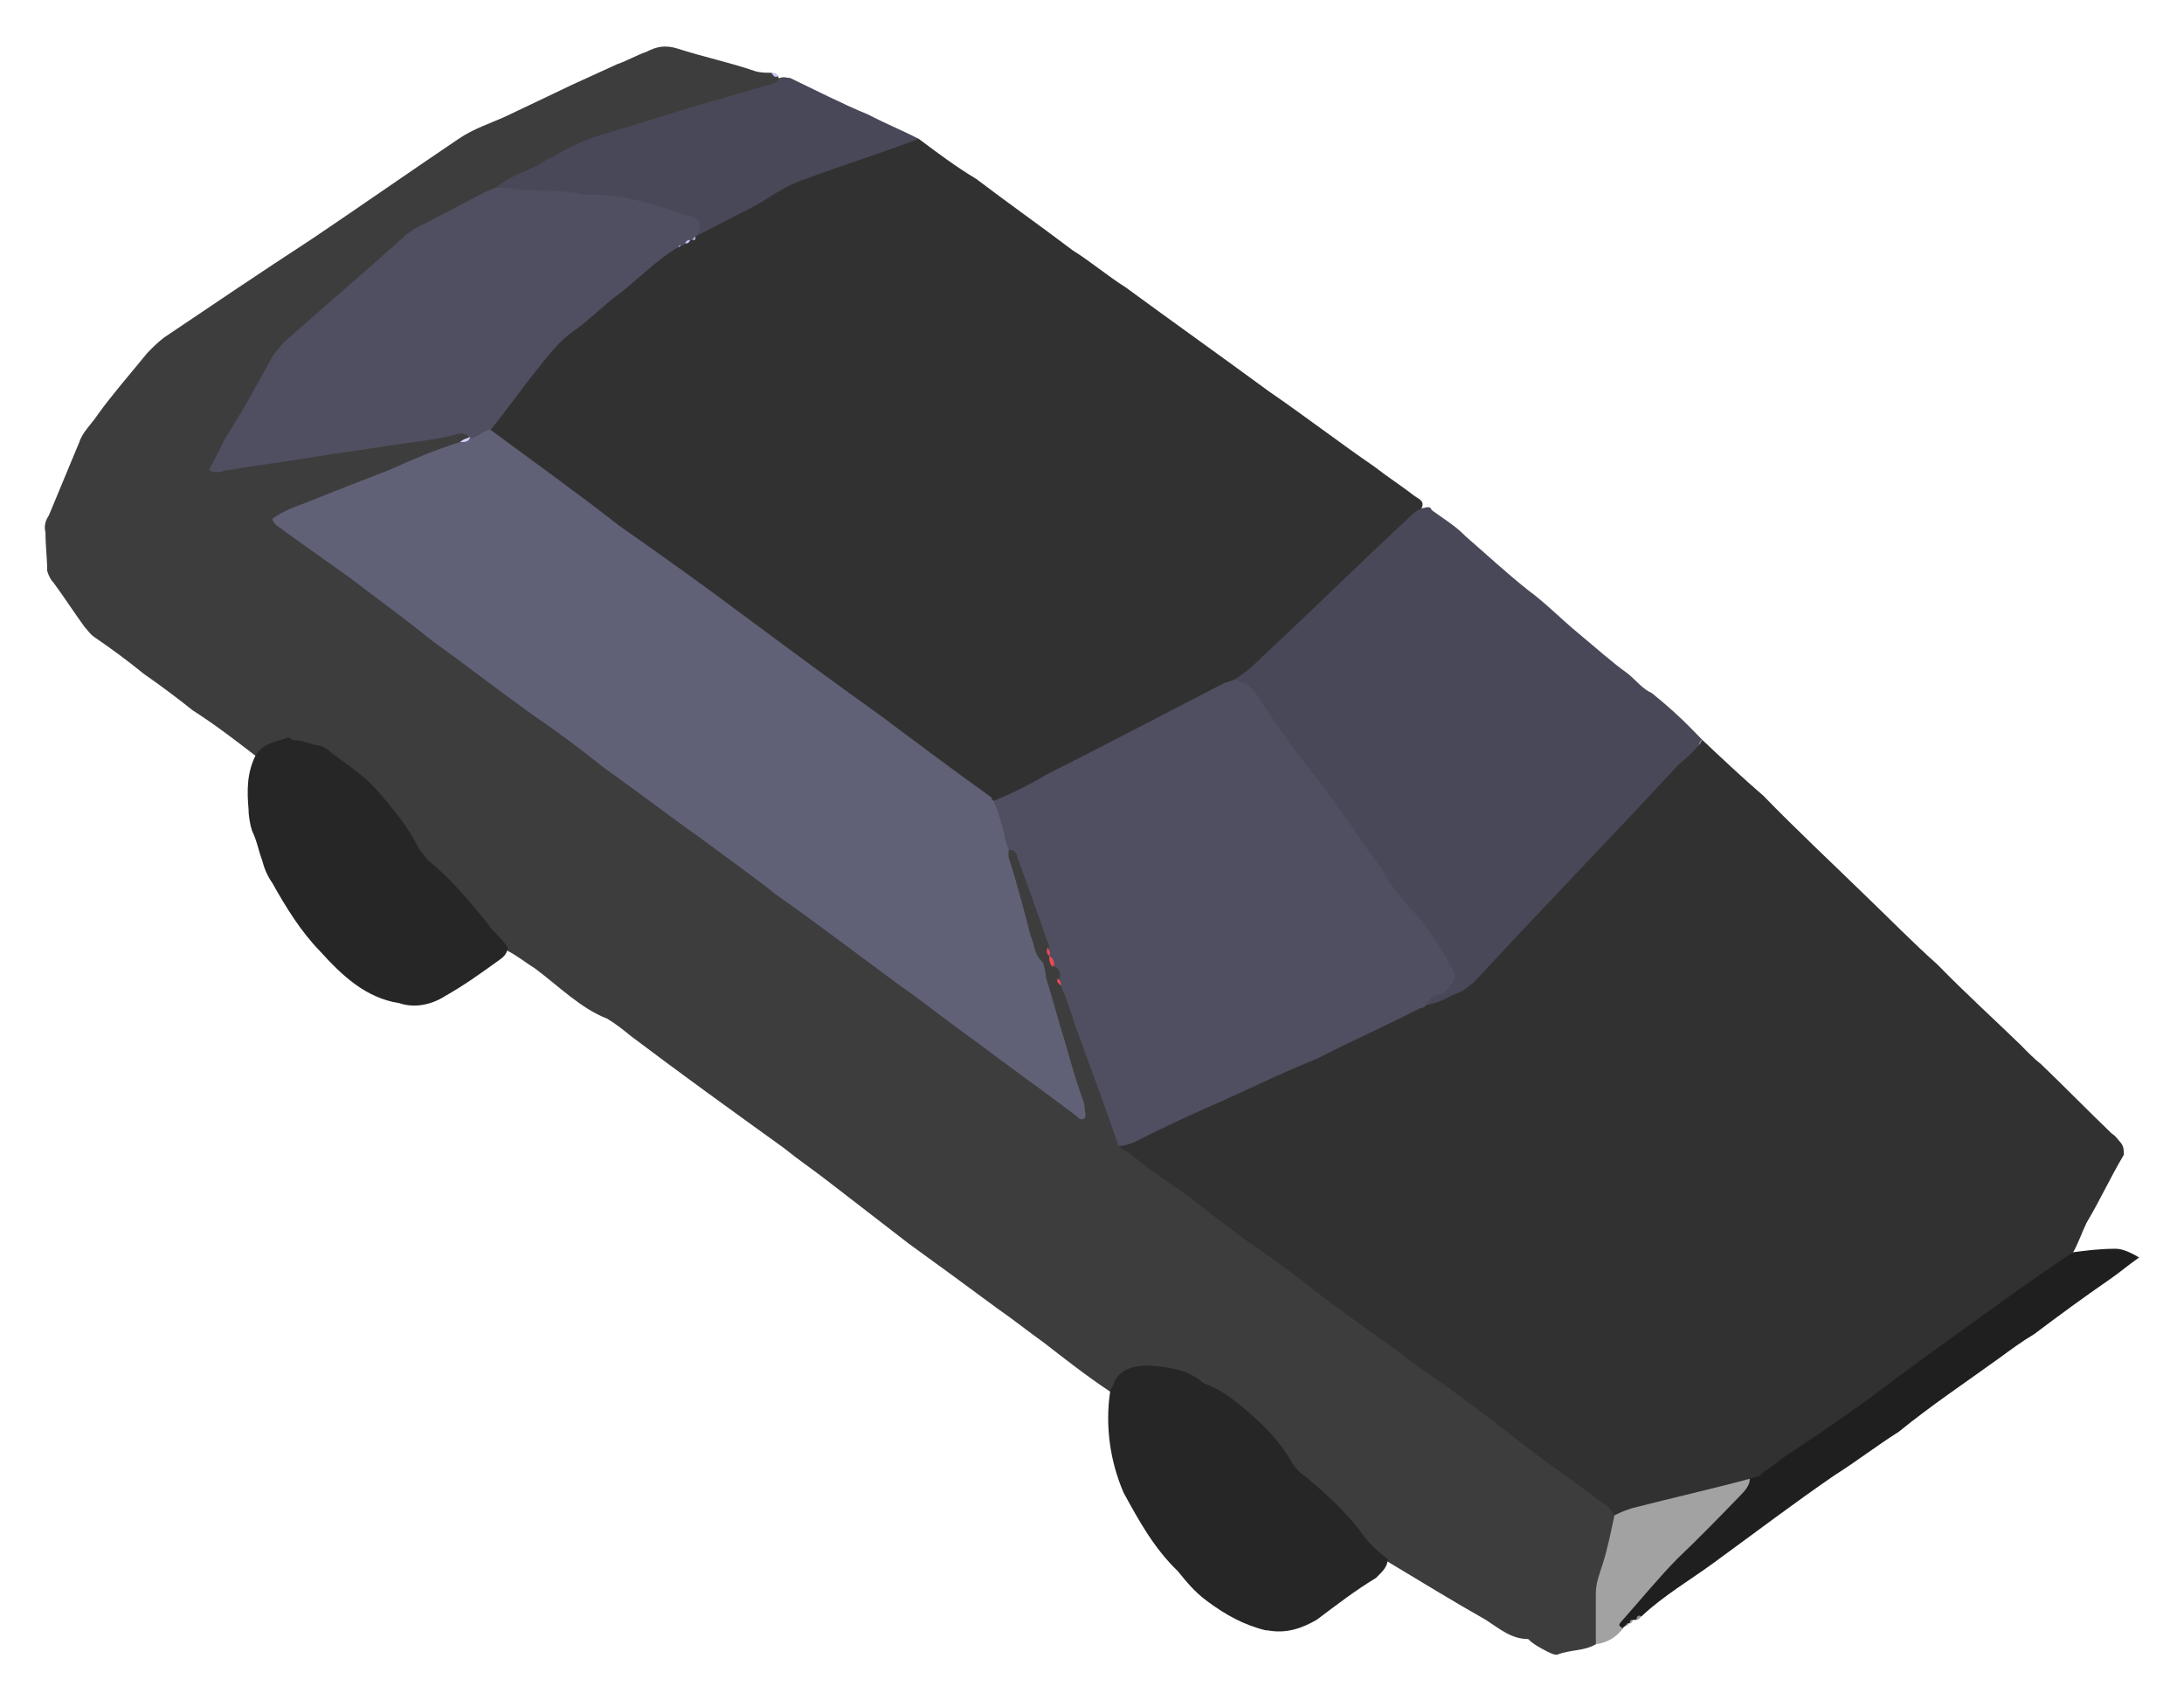 <svg xmlns="http://www.w3.org/2000/svg" xmlns:xlink="http://www.w3.org/1999/xlink" version="1.1" width="24.336" height="18.939" viewBox="0.116 -0.471 24.336 18.939">
  <!-- Exported by Scratch - http://scratch.mit.edu/ -->
  <g id="ID0.8559770211577415">
    <g id="ID0.5509724728763103">
      <g id="ID0.926967881154269">
        <g id="container-id1">
          <g id="id1">
            <g id="ID0.5499575794674456">
              <g id="ID0.7513383445329964">
                <g id="id6">
                  <path id="ID0.7197263478301466" fill="none" stroke="none" d="M 0.642 0.029 L 23.933 0.029 L 23.933 17.948 L 0.642 17.948 L 0.642 0.029 Z " stroke-width="0.019"/>
                  <path id="ID0.21323765255510807" fill="#3D3D3D" stroke="none" d="M 12.486 15.036 L 12.486 15.036 C 12.222 14.861 11.976 14.667 11.75 14.492 C 11.562 14.357 11.392 14.221 11.222 14.104 C 10.883 13.852 10.562 13.619 10.241 13.386 C 9.94 13.153 9.638 12.92 9.336 12.687 C 9.185 12.57 9.015 12.454 8.846 12.318 C 8.28 11.91 7.714 11.503 7.149 11.076 C 7.054 10.998 6.979 10.94 6.884 10.881 C 6.583 10.765 6.338 10.513 6.074 10.318 C 5.979 10.26 5.885 10.182 5.772 10.124 C 5.508 9.93 5.395 9.639 5.149 9.425 C 4.923 9.212 4.734 8.979 4.565 8.707 C 4.357 8.358 4.056 8.105 3.716 7.931 C 3.471 7.775 3.207 7.795 2.962 7.95 C 2.735 7.775 2.509 7.601 2.264 7.445 C 2.094 7.309 1.887 7.154 1.717 7.037 C 1.528 6.882 1.34 6.746 1.17 6.63 C 1.113 6.591 1.095 6.552 1.057 6.513 C 0.944 6.358 0.831 6.183 0.717 6.028 C 0.68 5.989 0.661 5.95 0.642 5.892 C 0.642 5.756 0.623 5.62 0.623 5.465 C 0.604 5.387 0.623 5.329 0.661 5.271 C 0.774 4.999 0.887 4.727 1 4.455 C 1.038 4.339 1.132 4.261 1.208 4.145 C 1.377 3.912 1.566 3.698 1.755 3.465 C 1.811 3.407 1.868 3.349 1.943 3.291 C 2.49 2.922 3.037 2.553 3.603 2.184 C 4.15 1.815 4.678 1.446 5.225 1.077 C 5.395 0.961 5.583 0.903 5.753 0.825 C 5.998 0.709 6.243 0.592 6.488 0.475 C 6.658 0.398 6.828 0.32 6.998 0.242 C 7.111 0.204 7.205 0.145 7.318 0.107 C 7.431 0.048 7.526 0.029 7.658 0.068 C 7.959 0.165 8.242 0.223 8.525 0.32 C 8.582 0.34 8.657 0.34 8.714 0.34 C 8.733 0.359 8.77 0.359 8.789 0.378 C 8.789 0.398 8.789 0.398 8.789 0.398 C 8.808 0.398 8.808 0.398 8.808 0.398 C 8.827 0.514 8.733 0.514 8.657 0.534 C 8.186 0.689 7.733 0.844 7.262 0.961 C 6.677 1.097 6.168 1.369 5.659 1.66 C 4.885 1.97 4.263 2.553 3.641 3.077 C 3.414 3.291 3.207 3.504 3.056 3.795 C 2.905 4.087 2.716 4.378 2.528 4.708 C 2.735 4.708 2.924 4.669 3.094 4.649 C 3.773 4.533 4.452 4.436 5.149 4.339 C 5.225 4.319 5.281 4.3 5.357 4.358 C 5.376 4.358 5.376 4.397 5.376 4.417 C 5.338 4.455 5.281 4.475 5.244 4.475 C 4.64 4.727 4.056 4.999 3.452 5.213 C 3.396 5.251 3.301 5.251 3.282 5.329 C 3.263 5.407 3.358 5.446 3.414 5.484 C 4.678 6.397 5.904 7.309 7.149 8.241 C 8.091 8.921 9.015 9.62 9.94 10.299 C 10.656 10.823 11.373 11.367 12.146 11.91 C 12.127 11.716 12.052 11.541 12.014 11.386 C 11.92 11.076 11.826 10.765 11.731 10.474 C 11.712 10.396 11.694 10.318 11.694 10.26 C 11.694 10.202 11.712 10.144 11.731 10.105 C 11.75 10.085 11.769 10.085 11.769 10.085 C 11.807 10.105 11.807 10.124 11.826 10.144 C 11.826 10.163 11.845 10.182 11.845 10.202 C 11.863 10.221 11.863 10.26 11.863 10.28 C 11.882 10.299 11.882 10.318 11.882 10.318 C 11.901 10.357 11.901 10.377 11.92 10.415 C 11.92 10.435 11.92 10.435 11.939 10.454 C 11.958 10.493 11.976 10.513 11.995 10.551 C 12.222 11.114 12.41 11.677 12.636 12.24 C 12.882 12.493 13.184 12.687 13.466 12.881 C 14.956 14.007 16.465 15.075 17.955 16.181 C 18.049 16.259 18.143 16.337 18.143 16.453 C 18.143 16.57 18.125 16.667 18.068 16.783 C 17.993 17.055 17.955 17.308 17.974 17.579 C 17.974 17.696 17.974 17.793 17.898 17.851 C 17.766 17.929 17.615 17.909 17.465 17.968 C 17.427 17.968 17.389 17.948 17.351 17.929 C 17.276 17.89 17.201 17.851 17.144 17.793 C 16.955 17.793 16.823 17.676 16.672 17.579 C 16.295 17.366 15.918 17.133 15.56 16.919 C 15.428 16.861 15.333 16.783 15.258 16.667 C 15.22 16.609 15.201 16.57 15.164 16.531 C 14.768 16.162 14.428 15.754 14.051 15.366 C 13.787 15.094 13.485 14.9 13.127 14.822 C 12.901 14.784 12.674 14.764 12.542 15.017 C 12.523 15.036 12.486 15.036 12.486 15.036 Z " stroke-width="0.019"/>
                  <path id="ID0.5980842281132936" fill="#313131" stroke="none" d="M 12.071 2.32 L 12.071 2.32 C 12.259 2.436 12.467 2.611 12.655 2.728 C 13.184 3.116 13.73 3.504 14.258 3.892 C 14.655 4.164 15.032 4.455 15.428 4.727 C 15.579 4.844 15.729 4.941 15.88 5.057 C 15.937 5.096 15.993 5.115 15.956 5.193 C 15.711 5.543 15.352 5.795 15.05 6.106 C 14.787 6.358 14.504 6.591 14.24 6.863 C 14.126 6.979 14.013 7.076 13.881 7.135 C 13.052 7.562 12.259 7.989 11.411 8.396 C 11.335 8.435 11.26 8.474 11.184 8.455 C 10.902 8.338 10.656 8.125 10.392 7.931 C 8.997 6.863 7.563 5.853 6.168 4.824 C 5.941 4.649 5.715 4.533 5.564 4.339 C 5.602 4.145 5.753 4.028 5.847 3.873 C 6.319 3.213 6.979 2.766 7.601 2.262 C 7.639 2.262 7.658 2.242 7.676 2.242 C 7.695 2.223 7.695 2.223 7.714 2.203 C 7.752 2.203 7.752 2.203 7.79 2.184 C 7.809 2.164 7.809 2.164 7.827 2.145 C 7.846 2.145 7.865 2.145 7.865 2.126 C 7.884 2.126 7.903 2.106 7.922 2.106 C 8.073 2.029 8.223 1.951 8.355 1.854 C 8.902 1.485 9.525 1.31 10.147 1.097 C 10.223 1.077 10.279 1.058 10.355 1.077 C 10.562 1.233 10.77 1.388 10.996 1.524 C 11.354 1.796 11.712 2.048 12.071 2.32 Z " stroke-width="0.019"/>
                  <path id="ID0.20991120440885425" fill="rgb(38,38,38)" stroke="none" d="M 12.486 15.036 L 12.486 15.036 C 12.486 15.017 12.505 14.997 12.523 14.958 C 12.58 14.784 12.75 14.745 12.919 14.745 C 13.127 14.764 13.353 14.784 13.523 14.939 C 13.787 15.036 13.994 15.23 14.202 15.424 C 14.315 15.541 14.428 15.677 14.504 15.813 C 14.56 15.91 14.617 15.948 14.692 16.007 C 14.9 16.181 15.107 16.376 15.258 16.57 C 15.352 16.706 15.447 16.803 15.579 16.9 C 15.579 16.997 15.503 17.055 15.447 17.113 C 15.22 17.249 14.994 17.424 14.787 17.579 C 14.617 17.676 14.447 17.735 14.24 17.696 C 14.24 17.696 14.24 17.696 14.221 17.696 C 13.976 17.637 13.768 17.521 13.561 17.366 C 13.429 17.269 13.334 17.152 13.24 17.036 C 12.976 16.783 12.806 16.473 12.636 16.162 C 12.486 15.813 12.429 15.424 12.486 15.036 Z " stroke-width="0.019"/>
                  <path id="ID0.7878994774073362" fill="rgb(38,38,38)" stroke="none" d="M 2.962 7.95 L 2.962 7.95 C 3.037 7.814 3.188 7.795 3.301 7.756 C 3.32 7.736 3.358 7.756 3.377 7.775 C 3.471 7.775 3.565 7.814 3.641 7.833 C 3.697 7.833 3.716 7.853 3.754 7.872 C 3.942 8.028 4.15 8.144 4.32 8.338 C 4.508 8.552 4.678 8.765 4.791 8.998 C 4.829 9.037 4.848 9.076 4.885 9.115 C 5.13 9.309 5.338 9.561 5.545 9.814 C 5.602 9.911 5.715 9.988 5.772 10.085 C 5.772 10.163 5.715 10.202 5.659 10.241 C 5.47 10.377 5.281 10.513 5.074 10.629 C 4.923 10.726 4.734 10.765 4.565 10.707 C 4.188 10.649 3.924 10.396 3.678 10.124 C 3.471 9.911 3.301 9.639 3.15 9.367 C 3.094 9.29 3.056 9.192 3.037 9.115 C 2.999 9.018 2.981 8.901 2.924 8.785 C 2.905 8.726 2.886 8.629 2.886 8.552 C 2.867 8.338 2.867 8.144 2.962 7.95 Z " stroke-width="0.019"/>
                  <path id="ID0.5798938474617898" fill="#484858" stroke="none" d="M 10.355 1.077 L 10.355 1.077 C 9.94 1.233 9.506 1.369 9.091 1.524 C 8.902 1.582 8.733 1.699 8.544 1.815 C 8.318 1.932 8.091 2.048 7.865 2.164 C 7.846 2.029 7.733 1.97 7.582 1.932 C 7.186 1.796 6.752 1.757 6.319 1.718 C 6.111 1.699 5.866 1.737 5.64 1.621 C 5.772 1.504 5.96 1.446 6.111 1.369 C 6.187 1.31 6.262 1.291 6.319 1.252 C 6.507 1.136 6.715 1.058 6.922 1 C 7.431 0.844 7.922 0.689 8.412 0.553 C 8.525 0.514 8.638 0.495 8.733 0.456 C 8.77 0.456 8.789 0.417 8.808 0.398 C 8.846 0.378 8.883 0.398 8.921 0.398 C 9.204 0.534 9.506 0.689 9.789 0.805 C 9.977 0.903 10.166 0.98 10.355 1.077 Z " stroke-width="0.019"/>
                  <path id="ID0.737728176638484" fill="#1F1F1F" stroke="none" d="M 23.217 13.483 L 23.217 13.483 C 23.367 13.463 23.518 13.444 23.688 13.444 C 23.745 13.444 23.82 13.463 23.952 13.541 C 23.839 13.619 23.726 13.716 23.613 13.793 C 23.33 13.988 23.066 14.182 22.783 14.395 C 22.651 14.473 22.519 14.57 22.387 14.667 C 22.01 14.939 21.633 15.191 21.274 15.483 C 21.029 15.638 20.803 15.813 20.558 15.968 C 20.105 16.279 19.671 16.609 19.218 16.939 C 18.954 17.133 18.653 17.308 18.407 17.54 C 18.407 17.54 18.407 17.54 18.407 17.54 C 18.389 17.54 18.37 17.56 18.351 17.579 C 18.351 17.579 18.332 17.579 18.313 17.579 C 18.294 17.599 18.294 17.599 18.276 17.618 C 18.257 17.618 18.257 17.618 18.257 17.618 C 18.257 17.637 18.238 17.637 18.238 17.637 C 18.219 17.657 18.2 17.657 18.2 17.676 C 18.087 17.618 18.181 17.56 18.2 17.521 C 18.407 17.288 18.577 17.036 18.804 16.822 C 19.086 16.57 19.351 16.337 19.577 16.007 C 20.708 15.211 21.821 14.395 22.971 13.599 C 23.028 13.541 23.104 13.463 23.217 13.483 Z " stroke-width="0.019"/>
                  <path id="ID0.8244834863580763" fill="rgb(163,162,162)" stroke="none" d="M 19.614 16.007 L 19.614 16.007 C 19.614 16.084 19.558 16.143 19.501 16.201 C 19.275 16.434 19.049 16.667 18.804 16.9 C 18.577 17.133 18.389 17.366 18.181 17.599 C 18.143 17.637 18.162 17.657 18.2 17.676 C 18.125 17.773 18.03 17.832 17.898 17.851 C 17.898 17.676 17.898 17.482 17.898 17.288 C 17.898 17.172 17.936 17.075 17.974 16.958 C 18.03 16.783 18.068 16.589 18.106 16.414 C 18.143 16.337 18.2 16.298 18.294 16.279 C 18.672 16.181 19.049 16.104 19.426 15.987 C 19.501 15.987 19.558 15.987 19.614 16.007 Z " stroke-width="0.019"/>
                  <path id="ID0.9958756691776216" fill="rgb(196,196,245)" stroke="none" d="M 8.789 0.378 L 8.789 0.378 C 8.752 0.398 8.733 0.378 8.714 0.34 C 8.733 0.34 8.77 0.34 8.789 0.378 Z " stroke-width="0.019"/>
                  <path id="ID0.17204775055870414" fill="rgb(146,146,146)" stroke="none" d="M 18.351 17.579 L 18.351 17.579 C 18.351 17.54 18.37 17.521 18.407 17.54 C 18.389 17.56 18.37 17.579 18.351 17.579 Z " stroke-width="0.019"/>
                  <path id="ID0.0728209507651627" fill="rgb(163,162,162)" stroke="none" d="M 18.276 17.618 L 18.276 17.618 C 18.276 17.579 18.294 17.579 18.313 17.579 C 18.294 17.618 18.294 17.618 18.276 17.618 Z " stroke-width="0.019"/>
                  <path id="ID0.35263131419196725" fill="rgb(163,162,162)" stroke="none" d="M 18.238 17.637 L 18.238 17.637 C 18.238 17.637 18.238 17.618 18.257 17.618 C 18.257 17.637 18.257 17.657 18.238 17.637 Z " stroke-width="0.019"/>
                  <path id="ID0.30188264790922403" fill="#313131" stroke="none" d="M 19.614 16.007 L 19.614 16.007 C 19.181 16.123 18.747 16.22 18.294 16.337 C 18.238 16.356 18.181 16.376 18.106 16.414 C 18.068 16.356 18.03 16.298 17.974 16.279 C 17.747 16.104 17.502 15.929 17.257 15.754 C 16.955 15.521 16.635 15.269 16.314 15.036 C 16.107 14.881 15.88 14.745 15.673 14.57 C 15.315 14.318 14.956 14.065 14.617 13.793 C 14.504 13.716 14.39 13.619 14.277 13.541 C 13.957 13.328 13.636 13.075 13.334 12.842 C 13.108 12.687 12.882 12.532 12.674 12.357 C 12.636 12.357 12.618 12.318 12.58 12.299 C 12.901 12.104 13.24 11.969 13.579 11.794 C 14.39 11.444 15.183 11.056 15.993 10.707 C 16.239 10.61 16.446 10.493 16.635 10.28 C 17.125 9.775 17.634 9.27 18.125 8.746 C 18.407 8.435 18.69 8.105 19.011 7.814 C 19.011 7.795 19.049 7.775 19.068 7.775 C 19.068 7.775 19.068 7.775 19.086 7.775 C 19.313 7.989 19.539 8.202 19.765 8.396 C 20.143 8.785 20.539 9.154 20.916 9.522 C 21.18 9.775 21.425 10.027 21.708 10.28 C 22.01 10.59 22.33 10.881 22.632 11.173 C 22.707 11.25 22.783 11.328 22.858 11.386 C 23.122 11.639 23.386 11.91 23.65 12.163 C 23.688 12.182 23.726 12.24 23.745 12.26 C 23.782 12.299 23.782 12.357 23.782 12.396 C 23.632 12.648 23.518 12.9 23.367 13.153 C 23.311 13.269 23.273 13.386 23.217 13.483 C 22.953 13.658 22.67 13.852 22.406 14.046 C 21.915 14.395 21.406 14.764 20.916 15.133 C 20.595 15.366 20.275 15.58 19.954 15.793 C 19.897 15.851 19.822 15.89 19.747 15.948 C 19.728 15.987 19.671 15.987 19.614 16.007 Z " stroke-width="0.019"/>
                  <path id="ID0.6365372873842716" fill="#484858" stroke="none" d="M 19.049 7.833 L 19.049 7.833 C 18.973 7.911 18.898 7.989 18.822 8.047 C 18.068 8.862 17.295 9.658 16.54 10.474 C 16.484 10.513 16.427 10.571 16.371 10.59 C 16.258 10.629 16.163 10.707 16.012 10.726 C 15.993 10.61 16.069 10.59 16.144 10.551 C 16.276 10.474 16.295 10.377 16.201 10.26 C 16.144 10.163 16.088 10.085 16.031 9.988 C 15.39 9.192 14.843 8.338 14.221 7.484 C 14.126 7.348 13.994 7.232 13.881 7.096 C 13.976 7.037 14.07 6.96 14.164 6.863 C 14.73 6.338 15.277 5.795 15.843 5.271 C 15.88 5.232 15.918 5.213 15.956 5.193 C 15.993 5.193 16.05 5.154 16.069 5.213 C 16.201 5.31 16.333 5.387 16.446 5.504 C 16.691 5.717 16.899 5.911 17.144 6.106 C 17.332 6.242 17.521 6.436 17.71 6.591 C 17.898 6.746 18.068 6.902 18.257 7.037 C 18.351 7.115 18.426 7.212 18.521 7.251 C 18.69 7.387 18.841 7.523 18.973 7.659 C 19.011 7.697 19.049 7.736 19.086 7.775 C 19.086 7.775 19.086 7.775 19.086 7.775 C 19.068 7.775 19.049 7.795 19.049 7.833 Z " stroke-width="0.019"/>
                  <path id="ID0.8802320300601423" fill="#606076" stroke="none" d="M 5.583 4.319 L 5.583 4.319 C 6.055 4.669 6.545 5.018 7.016 5.387 C 7.488 5.717 7.978 6.067 8.469 6.436 C 8.94 6.785 9.412 7.135 9.902 7.484 C 10.317 7.795 10.732 8.105 11.165 8.416 C 11.165 8.416 11.165 8.435 11.184 8.455 C 11.373 8.591 11.335 8.843 11.43 9.018 C 11.486 9.27 11.562 9.522 11.637 9.775 C 11.694 9.93 11.712 10.085 11.731 10.221 C 11.75 10.299 11.769 10.357 11.769 10.415 C 11.845 10.649 11.901 10.881 11.976 11.114 C 12.033 11.309 12.09 11.522 12.165 11.736 C 12.184 11.794 12.203 11.833 12.203 11.871 C 12.203 11.91 12.222 11.969 12.203 11.988 C 12.146 12.027 12.127 11.969 12.09 11.949 C 11.731 11.677 11.373 11.425 11.015 11.153 C 10.713 10.94 10.449 10.726 10.147 10.513 C 9.694 10.182 9.242 9.833 8.77 9.503 C 8.506 9.29 8.223 9.095 7.941 8.882 C 7.582 8.629 7.205 8.338 6.847 8.086 C 6.583 7.872 6.319 7.678 6.036 7.484 C 5.659 7.212 5.281 6.921 4.904 6.649 C 4.621 6.416 4.32 6.203 4.018 5.97 C 3.773 5.795 3.527 5.62 3.282 5.446 C 3.245 5.407 3.169 5.387 3.15 5.31 C 3.282 5.213 3.414 5.174 3.565 5.115 C 3.848 4.999 4.15 4.883 4.452 4.766 C 4.716 4.649 4.98 4.533 5.244 4.455 C 5.281 4.417 5.338 4.455 5.357 4.397 C 5.357 4.417 5.357 4.417 5.357 4.417 C 5.413 4.319 5.47 4.261 5.583 4.319 Z " stroke-width="0.019"/>
                  <path id="ID0.09237040393054485" fill="#4F4F61" stroke="none" d="M 11.373 9.018 L 11.373 9.018 C 11.316 8.94 11.316 8.843 11.297 8.785 C 11.26 8.668 11.241 8.552 11.184 8.455 C 11.373 8.377 11.58 8.28 11.769 8.164 C 12.429 7.833 13.089 7.484 13.768 7.135 C 13.787 7.135 13.844 7.115 13.881 7.096 C 13.9 7.115 13.938 7.135 13.957 7.135 C 14.032 7.154 14.07 7.212 14.108 7.251 C 14.334 7.601 14.56 7.931 14.824 8.241 C 14.994 8.493 15.183 8.726 15.352 8.998 C 15.409 9.056 15.447 9.134 15.503 9.192 C 15.579 9.348 15.673 9.464 15.786 9.6 C 15.993 9.814 16.163 10.066 16.295 10.318 C 16.352 10.415 16.333 10.435 16.276 10.513 C 16.239 10.551 16.22 10.59 16.163 10.61 C 16.088 10.61 16.05 10.649 16.012 10.726 C 15.993 10.745 15.975 10.765 15.937 10.765 C 15.56 10.959 15.164 11.134 14.787 11.328 C 14.447 11.464 14.126 11.619 13.787 11.774 C 13.429 11.93 13.089 12.085 12.75 12.26 C 12.693 12.279 12.636 12.299 12.58 12.299 C 12.429 11.852 12.259 11.406 12.09 10.94 C 12.052 10.804 11.995 10.649 11.939 10.513 C 11.92 10.493 11.92 10.454 11.901 10.435 C 11.901 10.435 11.901 10.435 11.901 10.435 C 11.863 10.396 11.901 10.338 11.863 10.318 C 11.863 10.318 11.863 10.318 11.863 10.318 C 11.826 10.26 11.863 10.202 11.807 10.182 C 11.807 10.182 11.807 10.182 11.807 10.182 C 11.807 10.144 11.807 10.124 11.788 10.085 C 11.788 10.085 11.788 10.085 11.788 10.085 C 11.618 9.833 11.58 9.522 11.467 9.251 C 11.43 9.173 11.411 9.076 11.373 9.018 Z " stroke-width="0.019"/>
                  <path id="ID0.49335492216050625" fill="#4F4F61" stroke="none" d="M 5.583 4.319 L 5.583 4.319 C 5.508 4.319 5.451 4.397 5.357 4.417 C 5.3 4.339 5.225 4.358 5.168 4.378 C 4.942 4.436 4.697 4.455 4.452 4.494 C 4.338 4.514 4.188 4.533 4.074 4.553 C 3.924 4.572 3.81 4.591 3.678 4.611 C 3.339 4.669 2.999 4.708 2.679 4.766 C 2.603 4.766 2.566 4.805 2.49 4.785 C 2.471 4.785 2.434 4.766 2.453 4.747 C 2.509 4.649 2.566 4.533 2.622 4.417 C 2.811 4.125 2.981 3.815 3.15 3.504 C 3.207 3.426 3.263 3.349 3.339 3.291 C 3.754 2.922 4.188 2.553 4.621 2.164 C 4.659 2.126 4.697 2.106 4.753 2.067 C 5.036 1.932 5.3 1.776 5.583 1.64 C 5.602 1.64 5.621 1.621 5.64 1.621 C 5.715 1.621 5.809 1.621 5.885 1.64 C 6.13 1.66 6.375 1.64 6.62 1.699 C 6.658 1.699 6.696 1.699 6.715 1.699 C 7.092 1.699 7.431 1.815 7.771 1.932 C 7.79 1.932 7.809 1.932 7.809 1.932 C 7.903 1.97 7.922 1.99 7.903 2.106 C 7.884 2.126 7.884 2.145 7.865 2.164 C 7.865 2.164 7.865 2.164 7.865 2.164 C 7.865 2.184 7.846 2.184 7.827 2.203 C 7.827 2.203 7.809 2.203 7.809 2.203 C 7.79 2.203 7.752 2.223 7.752 2.242 C 7.733 2.262 7.733 2.262 7.733 2.262 C 7.714 2.262 7.714 2.262 7.714 2.262 C 7.695 2.262 7.695 2.262 7.676 2.281 C 7.412 2.436 7.205 2.669 6.96 2.844 C 6.79 2.98 6.658 3.116 6.488 3.232 C 6.356 3.329 6.262 3.446 6.168 3.562 C 5.96 3.815 5.772 4.087 5.583 4.319 Z " stroke-width="0.019"/>
                  <path id="ID0.2465158523991704" fill="#3D3D3D" stroke="#3D3D3D" stroke-width="0.038" d="M 11.373 9.018 L 11.373 9.018 C 11.392 9.018 11.43 9.037 11.43 9.076 C 11.543 9.386 11.656 9.697 11.769 10.027 C 11.788 10.047 11.788 10.085 11.788 10.085 C 11.731 10.124 11.75 10.182 11.731 10.221 C 11.656 10.144 11.656 10.027 11.618 9.95 C 11.543 9.658 11.467 9.367 11.373 9.076 C 11.373 9.056 11.373 9.018 11.373 9.018 Z "/>
                  <path id="ID0.09684816189110279" fill="rgb(238,72,84)" stroke="none" d="M 11.807 10.182 L 11.807 10.182 C 11.863 10.202 11.863 10.26 11.863 10.318 C 11.807 10.28 11.807 10.221 11.807 10.182 Z " stroke-width="0.019"/>
                  <path id="ID0.03953919326886535" fill="rgb(209,209,255)" stroke="none" d="M 5.357 4.397 L 5.357 4.397 C 5.338 4.455 5.3 4.455 5.244 4.455 C 5.281 4.417 5.319 4.417 5.357 4.397 Z " stroke-width="0.019"/>
                  <path id="ID0.6693325778469443" fill="rgb(238,72,84)" stroke="#3D3D3D" stroke-width="0.038" d="M 11.863 10.318 L 11.863 10.318 C 11.901 10.338 11.92 10.377 11.901 10.435 C 11.863 10.396 11.863 10.357 11.863 10.318 Z "/>
                  <path id="ID0.48581429896876216" fill="rgb(238,72,84)" stroke="none" d="M 11.901 10.435 L 11.901 10.435 C 11.939 10.454 11.939 10.493 11.939 10.513 C 11.92 10.493 11.882 10.474 11.901 10.435 Z " stroke-width="0.019"/>
                  <path id="ID0.2356218732893467" fill="rgb(238,72,84)" stroke="none" d="M 11.788 10.085 L 11.788 10.085 C 11.807 10.124 11.826 10.144 11.807 10.182 C 11.788 10.163 11.769 10.144 11.788 10.085 Z " stroke-width="0.019"/>
                  <path id="ID0.06790122808888555" fill="rgb(196,196,245)" stroke="none" d="M 7.676 2.281 L 7.676 2.281 C 7.676 2.262 7.695 2.262 7.714 2.262 C 7.695 2.262 7.695 2.281 7.676 2.281 Z " stroke-width="0.019"/>
                  <path id="ID0.09332878701388836" fill="rgb(196,196,245)" stroke="none" d="M 7.752 2.242 L 7.752 2.242 C 7.752 2.223 7.771 2.203 7.809 2.203 C 7.79 2.242 7.771 2.242 7.752 2.242 Z " stroke-width="0.019"/>
                  <path id="ID0.17643386032432318" fill="rgb(196,196,245)" stroke="none" d="M 7.827 2.203 L 7.827 2.203 C 7.846 2.184 7.865 2.164 7.865 2.164 C 7.865 2.203 7.865 2.203 7.827 2.203 Z " stroke-width="0.019"/>
                  <path id="ID0.6944350725971162" fill="rgb(146,146,146)" stroke="none" d="M 19.049 7.833 L 19.049 7.833 C 19.049 7.795 19.068 7.775 19.086 7.775 C 19.068 7.795 19.068 7.814 19.049 7.833 Z " stroke-width="0.019"/>
                </g>
              </g>
            </g>
          </g>
        </g>
      </g>
    </g>
  </g>
<defs/></svg>